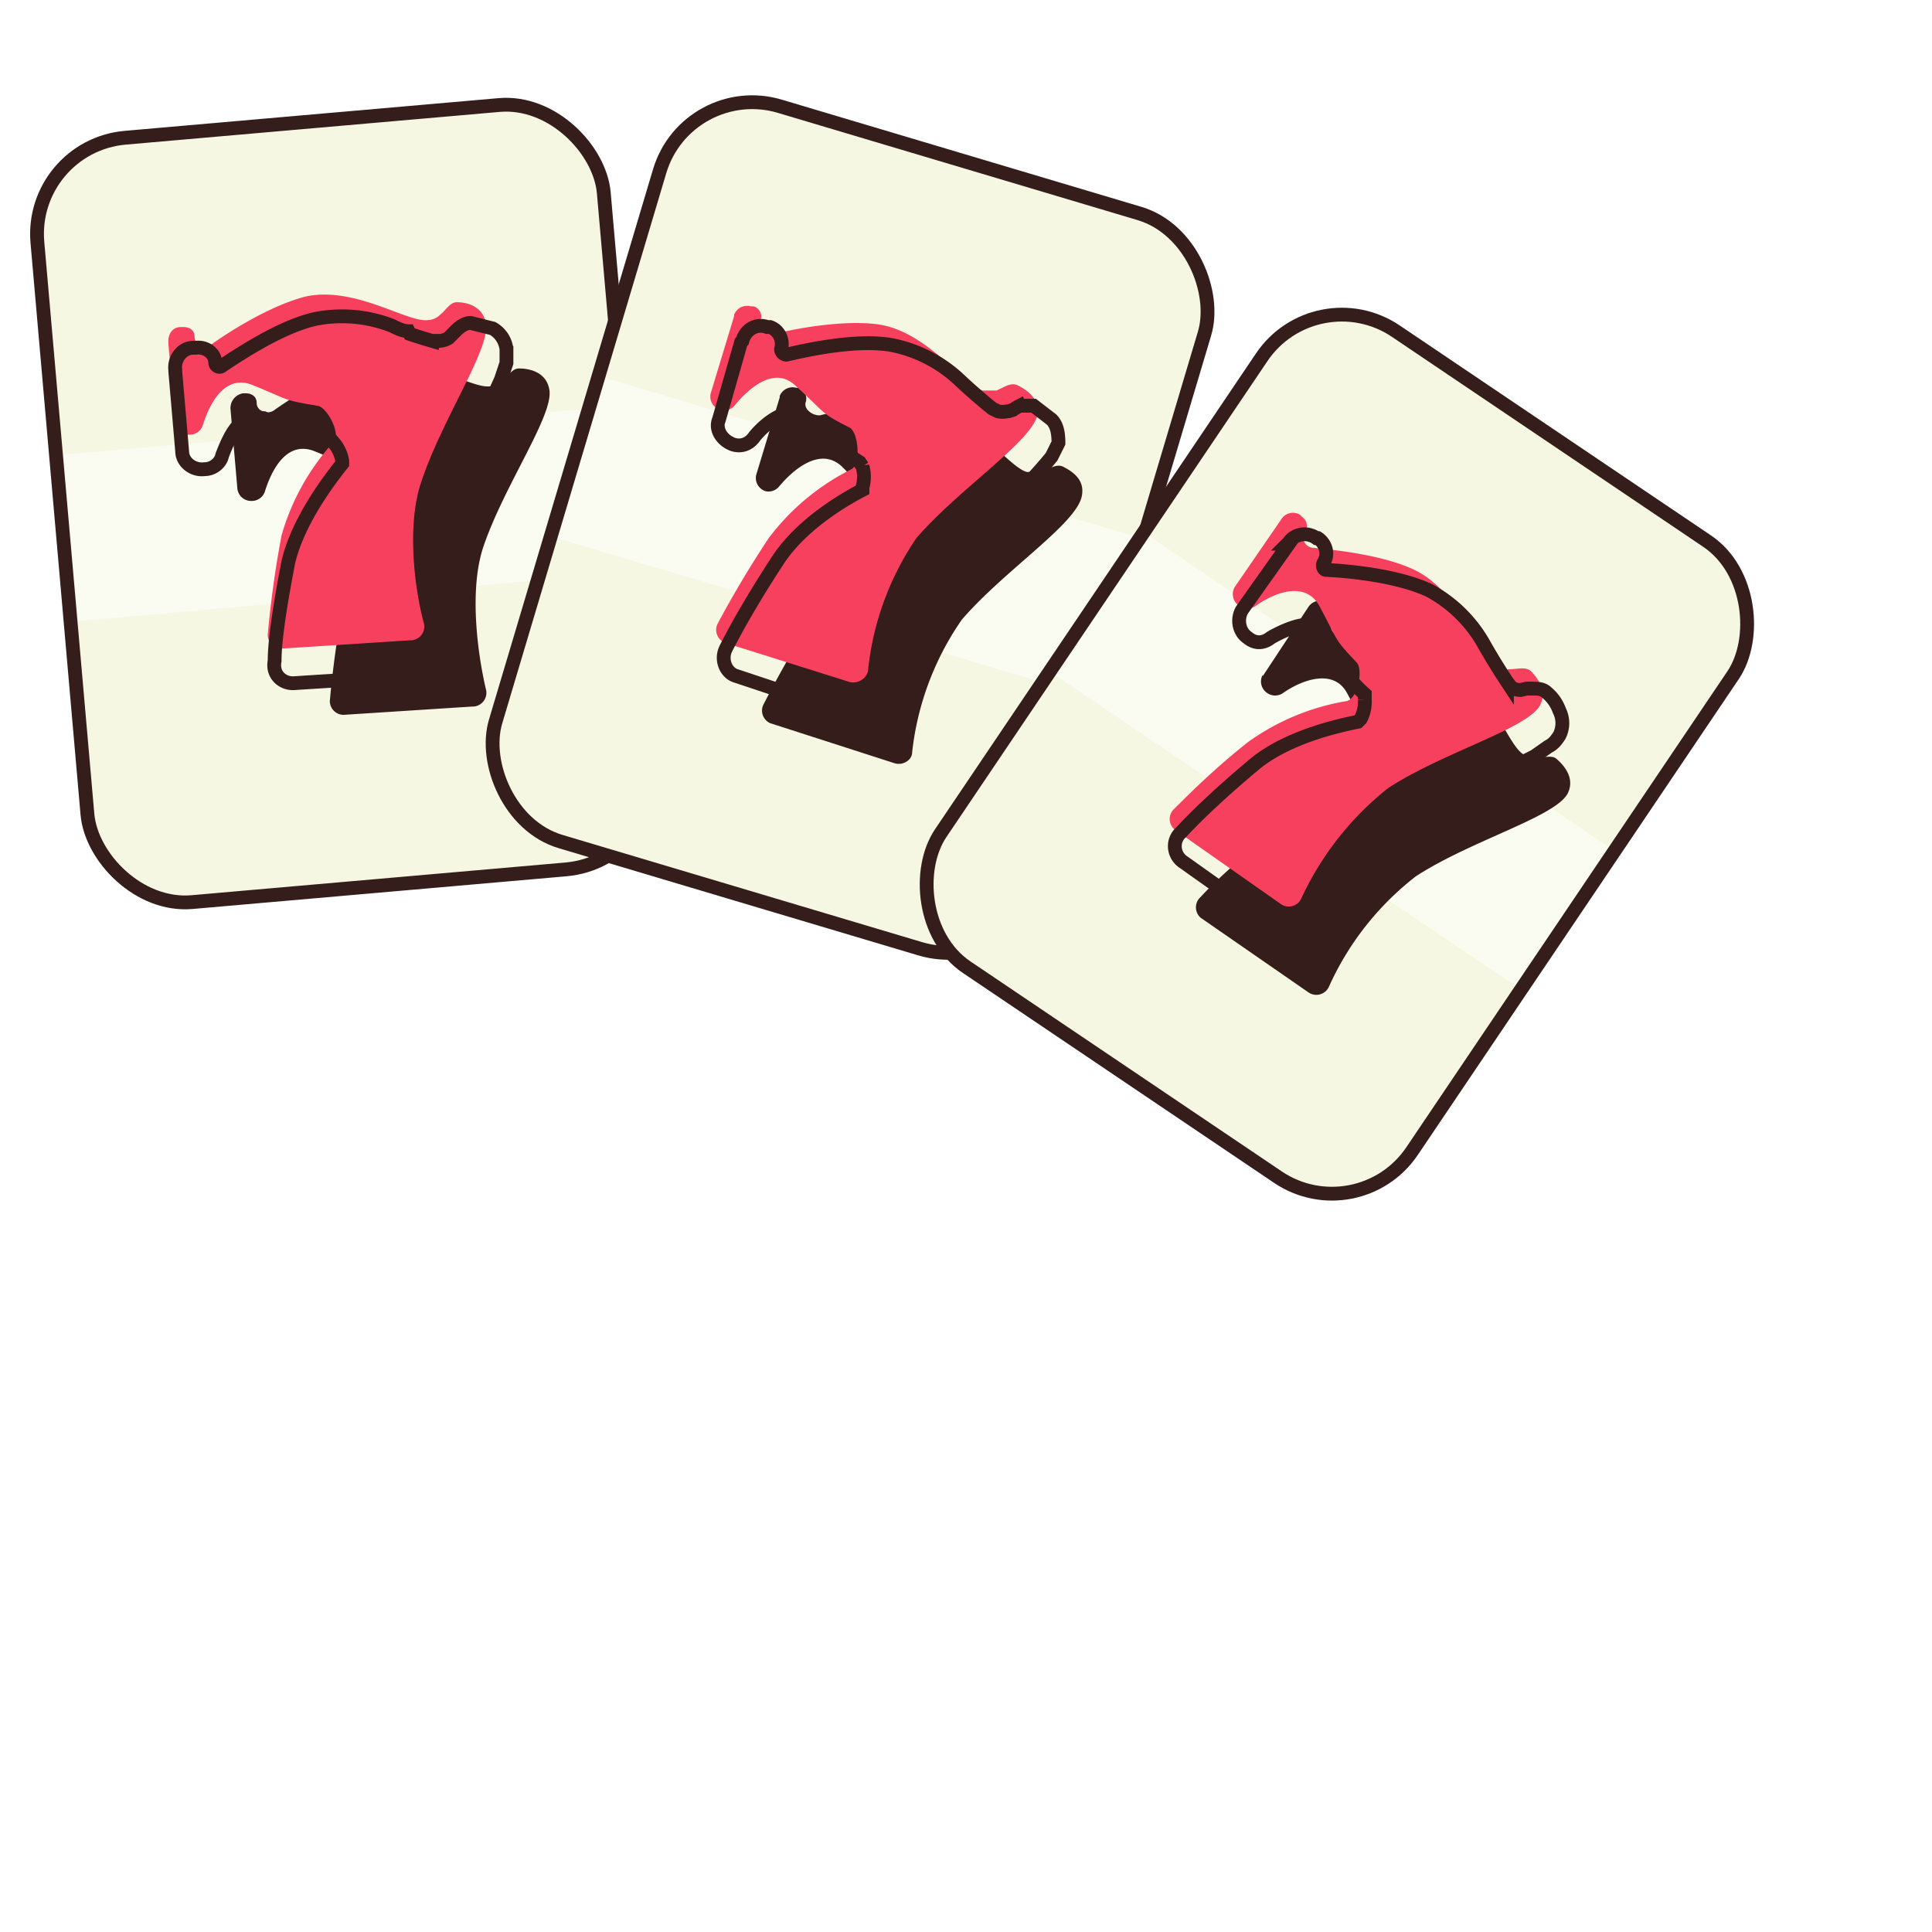 <svg xmlns="http://www.w3.org/2000/svg" width="140" height="140" fill="none">
  <g filter="url(#a)">
    <g clip-path="url(#b)">
      <rect width="41.2" height="55.6" x="4.1" y="6.6" fill="#F5F7E2" rx="7" transform="rotate(-5 4 6.6)"/>
      <path fill="#fff" fill-opacity=".5" d="m-21.6 31.4 89.3-7.8 1 12-89.2 7.9z"/>
      <path fill="#341D1A" d="m19.2 31.4-.5-5.8c0-.6.4-1 .9-1.1h.2c.4 0 .8.2.8.7 0 .6.8.9 1.3.5 1.7-1.2 4.4-2.8 6.7-3.4 3.5-.8 7.4 1.8 8.8 1.7.5 0 .8-.2 1-.4.4-.3.7-.9 1.2-.9 1 0 2 .4 2.2 1.5.4 1.8-3.3 7-4.8 11.5-1 3.1-.4 7.6.2 10.2a1 1 0 0 1-1 1.3l-9.3.6a1 1 0 0 1-1-1 76 76 0 0 1 1-7.2 17 17 0 0 1 3.8-6.9c.5-.5-.5-2.5-1.2-2.6-2.4-.3-2-.3-4.7-1.4-2-.8-3.1 1.3-3.6 2.9a1 1 0 0 1-1 .7 1 1 0 0 1-1-.9Z"/>
      <g filter="url(#c)">
        <path fill="#F7405E" d="m15.7 28.6-.5-5.7v-.2c0-.5.3-1 .9-1h.2c.4 0 .8.2.8.7 0 .6.8.9 1.3.5 1.7-1.2 4.4-2.8 6.7-3.4 3.5-.8 7.3 1.8 8.8 1.7.5 0 .8-.2 1-.4.4-.3.7-.9 1.2-.9.9 0 1.9.4 2.1 1.5.4 1.8-3.2 7-4.7 11.6-1 3-.5 7.5.2 10.1a1 1 0 0 1-1 1.3l-9.3.6a1 1 0 0 1-1-1 76 76 0 0 1 1-7.2 17 17 0 0 1 3.8-6.8c.5-.6-.5-2.5-1.2-2.6-2.5-.4-2-.4-4.7-1.5-2-.8-3.1 1.3-3.6 2.9a1 1 0 0 1-1 .7 1 1 0 0 1-1-.9Z"/>
      </g>
      <path stroke="#341D1A" d="m14.7 22.9.5 5.8c0 .8.8 1.4 1.6 1.3.7 0 1.2-.5 1.3-1 .3-.8.7-1.7 1.2-2.2.3-.3.5-.5.8-.6l1 .1 1.5.7 1 .4c.6.2 1 .3 2.3.4l.3.3a2.7 2.7 0 0 1 .6 1.3v.2c-1.6 2-3.3 4.6-3.9 7.1-.6 3.1-1 5.7-1 7.2-.2 1 .6 1.7 1.5 1.6l9.4-.6c1 0 1.6-1 1.4-1.9a29 29 0 0 1-.8-4.8c0-1.8 0-3.6.5-5 .7-2 1.7-4 2.6-5.8a239.8 239.8 0 0 0 1.8-3.9l.4-1.2v-1a2 2 0 0 0-1-1.5l-1.6-.4c-.4 0-.8.3-1 .5a5 5 0 0 0-.3.3l-.3.3s-.3.2-.7.2h-.5a42.6 42.6 0 0 1-1.6-.5l-.1-.2c-.4 0-.8-.2-1.2-.4a10 10 0 0 0-5.5-.5c-2.3.5-5 2.2-6.8 3.4-.2.2-.5 0-.5-.2 0-.7-.7-1.2-1.4-1.1H16c-.8 0-1.4.8-1.3 1.6v.1Z"/>
    </g>
    <rect width="41.2" height="55.6" x="4.1" y="6.6" stroke="#341D1A" rx="7" transform="rotate(-5 4 6.6)"/>
  </g>
  <g filter="url(#d)">
    <g clip-path="url(#e)">
      <rect width="41.2" height="55.6" x="51.8" y="1.7" fill="#F5F7E2" rx="7" transform="rotate(16.6 51.8 1.7)"/>
      <path fill="#fff" fill-opacity=".5" d="M18.9 15.3 104.7 41l-3.4 11.5L15.4 27z"/>
      <path fill="#341D1A" d="m56.8 30.4 1.7-5.6v-.1a1 1 0 0 1 1.2-.6h.2c.4.1.6.6.5 1-.2.5.4 1 1 1 2-.5 5.1-1 7.4-.7 3.6.5 6.2 4.4 7.6 4.8h1.1c.5-.2 1-.6 1.5-.4.8.4 1.6 1 1.4 2.1-.3 2-5.6 5.4-8.7 9a20.8 20.8 0 0 0-3.6 9.6c0 .6-.7 1-1.3.8l-9-2.9a1 1 0 0 1-.5-1.3 76 76 0 0 1 3.6-6.3 17 17 0 0 1 6-5c.7-.3.5-2.5-.1-2.8-2.1-1.2-1.7-1.1-3.8-3.2-1.5-1.4-3.4.1-4.5 1.4a1 1 0 0 1-1 .4 1 1 0 0 1-.7-1.2Z"/>
      <g filter="url(#f)">
        <path fill="#F7405E" d="m54.5 26.5 1.7-5.6v-.1a1 1 0 0 1 1.2-.6h.2c.4.1.7.6.5 1-.1.5.4 1 1 1 2-.5 5.2-1 7.5-.7 3.6.5 6.2 4.4 7.6 4.8h1c.5-.2 1-.6 1.5-.4.8.4 1.6 1 1.5 2.1-.4 2-5.7 5.4-8.8 9a20.8 20.8 0 0 0-3.5 9.6c-.1.6-.8 1-1.4.8l-8.9-2.8a1 1 0 0 1-.6-1.4 76 76 0 0 1 3.7-6.2 17 17 0 0 1 6-5c.7-.4.5-2.6-.1-3-2.2-1.1-1.7-1-3.9-3-1.5-1.5-3.3 0-4.4 1.3a1 1 0 0 1-1.1.4 1 1 0 0 1-.7-1.2Z"/>
      </g>
      <path stroke="#341D1A" d="m55.7 20.8-1.6 5.6c-.3.7.2 1.5 1 1.8.6.2 1.2 0 1.6-.6.5-.6 1.2-1.2 1.9-1.5.3-.2.6-.2 1-.2.2 0 .5.1.8.4l1.2 1.2.7.7 2 1.3.2.3a2.7 2.7 0 0 1 0 1.5v.2c-2.3 1.2-4.8 3-6.2 5.2-1.7 2.6-3 4.9-3.7 6.3-.4.8 0 1.8.8 2l9 3c.9.2 1.8-.4 2-1.3a25 25 0 0 1 1.1-4.8c.6-1.7 1.3-3.4 2.3-4.5 1.3-1.5 3-3 4.6-4.4l.8-.7a31.9 31.9 0 0 0 3-3.2l.5-1c0-.7-.1-1.3-.5-1.7l-1.3-1h-1a5 5 0 0 0-.5.3l-.3.1c-.2 0-.4.1-.8 0l-.4-.2a43 43 0 0 1-2.3-2 10 10 0 0 0-5-2.6c-2.3-.4-5.5.2-7.6.7a.4.4 0 0 1-.4-.4c.2-.7-.2-1.4-.8-1.6h-.2c-.8-.3-1.6.2-1.8 1Z"/>
    </g>
    <rect width="41.2" height="55.6" x="51.8" y="1.7" stroke="#341D1A" rx="7" transform="rotate(16.6 51.8 1.7)"/>
  </g>
  <g filter="url(#g)">
    <g clip-path="url(#h)">
      <rect width="41.2" height="55.6" x="97.4" y="16.1" fill="#F5F7E2" rx="7" transform="rotate(34 97.4 16)"/>
      <path fill="#fff" fill-opacity=".5" d="m62 19.1 74.2 50.2-6.8 10L55 29.1z"/>
      <path fill="#341D1A" d="m93.5 45 3.3-5a1 1 0 0 1 1.4-.3l.1.1c.4.3.5.8.3 1.1-.4.5 0 1.2.6 1.2 2 .2 5.2.6 7.3 1.6 3.3 1.6 4.6 6 5.8 6.9.4.3.8.3 1 .3.6 0 1.2-.2 1.5.1.7.6 1.3 1.5.8 2.5-.9 1.7-7 3.4-11 6a21 21 0 0 0-6.3 8 1 1 0 0 1-1.5.4L89 62.5a1 1 0 0 1 0-1.5c1-1.1 3-2.9 5.4-4.9a17 17 0 0 1 7.2-3c.7 0 1.2-2.2.7-2.7-1.7-1.8-1.3-1.6-2.7-4.2-1-1.8-3.3-.9-4.6 0a1 1 0 0 1-1.2 0 1 1 0 0 1-.3-1.3Z"/>
      <g filter="url(#i)">
        <path fill="#F7405E" d="m92.5 40.5 3.3-4.8a1 1 0 0 1 1.4-.4l.2.2c.3.2.4.7.2 1-.4.5 0 1.2.6 1.2 2.1.2 5.2.6 7.3 1.6 3.3 1.6 4.6 6 5.8 6.9.4.3.8.4 1 .3.6 0 1.2-.2 1.6.1.6.6 1.2 1.5.7 2.5-.9 1.7-7 3.4-11 6a22 22 0 0 0-6.3 8 1 1 0 0 1-1.5.4l-7.7-5.4a1 1 0 0 1 0-1.5c1-1 2.9-2.9 5.3-4.8a17 17 0 0 1 7.2-3c.8-.2 1.2-2.3.7-2.8-1.7-1.8-1.3-1.5-2.7-4.1-1-1.8-3.2-1-4.6 0a1 1 0 0 1-1.2 0 1 1 0 0 1-.3-1.4Z"/>
      </g>
      <path stroke="#341D1A" d="M95.4 35.4 92 40.2c-.4.7-.2 1.6.4 2 .6.5 1.2.4 1.7 0 .7-.4 1.6-.8 2.3-.9l1 .1c.2.1.5.3.7.7l.8 1.5.4.9c.4.5.7 1 1.6 1.8v.4a2.7 2.7 0 0 1-.3 1.4l-.2.2c-2.5.5-5.4 1.4-7.4 3-2.4 2-4.3 3.8-5.4 5-.7.6-.6 1.7.2 2.2l7.6 5.4c.8.6 1.9.3 2.3-.6a29 29 0 0 1 2.5-4.2c1-1.5 2.3-2.8 3.6-3.6 1.6-1 3.7-2 5.6-2.8a274.7 274.7 0 0 0 3.8-1.9l1-.7c.4-.2.6-.5.8-.8a2 2 0 0 0 0-1.8 3 3 0 0 0-.9-1.3c-.3-.3-.7-.3-1-.3a5 5 0 0 0-.5 0l-.4.1c-.1 0-.4 0-.7-.2l-.3-.4a48 48 0 0 1-1.6-2.6 10 10 0 0 0-4-4c-2.1-1-5.4-1.4-7.5-1.5-.2 0-.3-.3-.2-.5.4-.6.2-1.4-.4-1.8h-.1c-.7-.5-1.6-.3-2 .3l-.1.1Z"/>
    </g>
    <rect width="41.2" height="55.6" x="97.4" y="16.1" stroke="#341D1A" rx="7" transform="rotate(34 97.4 16)"/>
  </g>
  <defs>
    <filter id="a" width="45.9" height="59" x="4.1" y="3" color-interpolation-filters="sRGB" filterUnits="userSpaceOnUse">
      <feFlood flood-opacity="0" result="BackgroundImageFix"/>
      <feBlend in="SourceGraphic" in2="BackgroundImageFix" result="shape"/>
      <feColorMatrix in="SourceAlpha" result="hardAlpha" values="0 0 0 0 0 0 0 0 0 0 0 0 0 0 0 0 0 0 127 0"/>
      <feOffset dx="-2" dy="4"/>
      <feComposite in2="hardAlpha" k2="-1" k3="1" operator="arithmetic"/>
      <feColorMatrix values="0 0 0 0 1 0 0 0 0 0.863 0 0 0 0 0.659 0 0 0 1 0"/>
      <feBlend in2="shape" result="effect1_innerShadow_618_567"/>
    </filter>
    <filter id="c" width="25.1" height="27.7" x="14.2" y="18.4" color-interpolation-filters="sRGB" filterUnits="userSpaceOnUse">
      <feFlood flood-opacity="0" result="BackgroundImageFix"/>
      <feBlend in="SourceGraphic" in2="BackgroundImageFix" result="shape"/>
      <feColorMatrix in="SourceAlpha" result="hardAlpha" values="0 0 0 0 0 0 0 0 0 0 0 0 0 0 0 0 0 0 127 0"/>
      <feOffset dx="-1" dy="-2"/>
      <feComposite in2="hardAlpha" k2="-1" k3="1" operator="arithmetic"/>
      <feColorMatrix values="0 0 0 0 0.996 0 0 0 0 0.855 0 0 0 0 0.996 0 0 0 1 0"/>
      <feBlend in2="shape" result="effect1_innerShadow_618_567"/>
    </filter>
    <filter id="d" width="55.4" height="65" x="35.9" y="1.7" color-interpolation-filters="sRGB" filterUnits="userSpaceOnUse">
      <feFlood flood-opacity="0" result="BackgroundImageFix"/>
      <feBlend in="SourceGraphic" in2="BackgroundImageFix" result="shape"/>
      <feColorMatrix in="SourceAlpha" result="hardAlpha" values="0 0 0 0 0 0 0 0 0 0 0 0 0 0 0 0 0 0 127 0"/>
      <feOffset dx="-2" dy="4"/>
      <feComposite in2="hardAlpha" k2="-1" k3="1" operator="arithmetic"/>
      <feColorMatrix values="0 0 0 0 1 0 0 0 0 0.863 0 0 0 0 0.659 0 0 0 1 0"/>
      <feBlend in2="shape" result="effect1_innerShadow_618_567"/>
    </filter>
    <filter id="f" width="25.7" height="29.4" x="53.5" y="19.1" color-interpolation-filters="sRGB" filterUnits="userSpaceOnUse">
      <feFlood flood-opacity="0" result="BackgroundImageFix"/>
      <feBlend in="SourceGraphic" in2="BackgroundImageFix" result="shape"/>
      <feColorMatrix in="SourceAlpha" result="hardAlpha" values="0 0 0 0 0 0 0 0 0 0 0 0 0 0 0 0 0 0 127 0"/>
      <feOffset dx="-1" dy="-2"/>
      <feComposite in2="hardAlpha" k2="-1" k3="1" operator="arithmetic"/>
      <feColorMatrix values="0 0 0 0 0.996 0 0 0 0 0.855 0 0 0 0 0.996 0 0 0 1 0"/>
      <feBlend in2="shape" result="effect1_innerShadow_618_567"/>
    </filter>
    <filter id="g" width="65.3" height="69.1" x="66.3" y="16.1" color-interpolation-filters="sRGB" filterUnits="userSpaceOnUse">
      <feFlood flood-opacity="0" result="BackgroundImageFix"/>
      <feBlend in="SourceGraphic" in2="BackgroundImageFix" result="shape"/>
      <feColorMatrix in="SourceAlpha" result="hardAlpha" values="0 0 0 0 0 0 0 0 0 0 0 0 0 0 0 0 0 0 127 0"/>
      <feOffset dx="-2" dy="4"/>
      <feComposite in2="hardAlpha" k2="-1" k3="1" operator="arithmetic"/>
      <feColorMatrix values="0 0 0 0 1 0 0 0 0 0.863 0 0 0 0 0.659 0 0 0 1 0"/>
      <feBlend in2="shape" result="effect1_innerShadow_618_567"/>
    </filter>
    <filter id="i" width="29.1" height="30.5" x="86.7" y="34.2" color-interpolation-filters="sRGB" filterUnits="userSpaceOnUse">
      <feFlood flood-opacity="0" result="BackgroundImageFix"/>
      <feBlend in="SourceGraphic" in2="BackgroundImageFix" result="shape"/>
      <feColorMatrix in="SourceAlpha" result="hardAlpha" values="0 0 0 0 0 0 0 0 0 0 0 0 0 0 0 0 0 0 127 0"/>
      <feOffset dx="-1" dy="-2"/>
      <feComposite in2="hardAlpha" k2="-1" k3="1" operator="arithmetic"/>
      <feColorMatrix values="0 0 0 0 0.996 0 0 0 0 0.855 0 0 0 0 0.996 0 0 0 1 0"/>
      <feBlend in2="shape" result="effect1_innerShadow_618_567"/>
    </filter>
    <clipPath id="b">
      <rect width="41.2" height="55.6" x="4.1" y="6.6" fill="#fff" rx="7" transform="rotate(-5 4 6.6)"/>
    </clipPath>
    <clipPath id="e">
      <rect width="41.2" height="55.6" x="51.8" y="1.7" fill="#fff" rx="7" transform="rotate(16.6 51.8 1.7)"/>
    </clipPath>
    <clipPath id="h">
      <rect width="41.2" height="55.6" x="97.4" y="16.1" fill="#fff" rx="7" transform="rotate(34 97.4 16)"/>
    </clipPath>
  </defs>
</svg>
